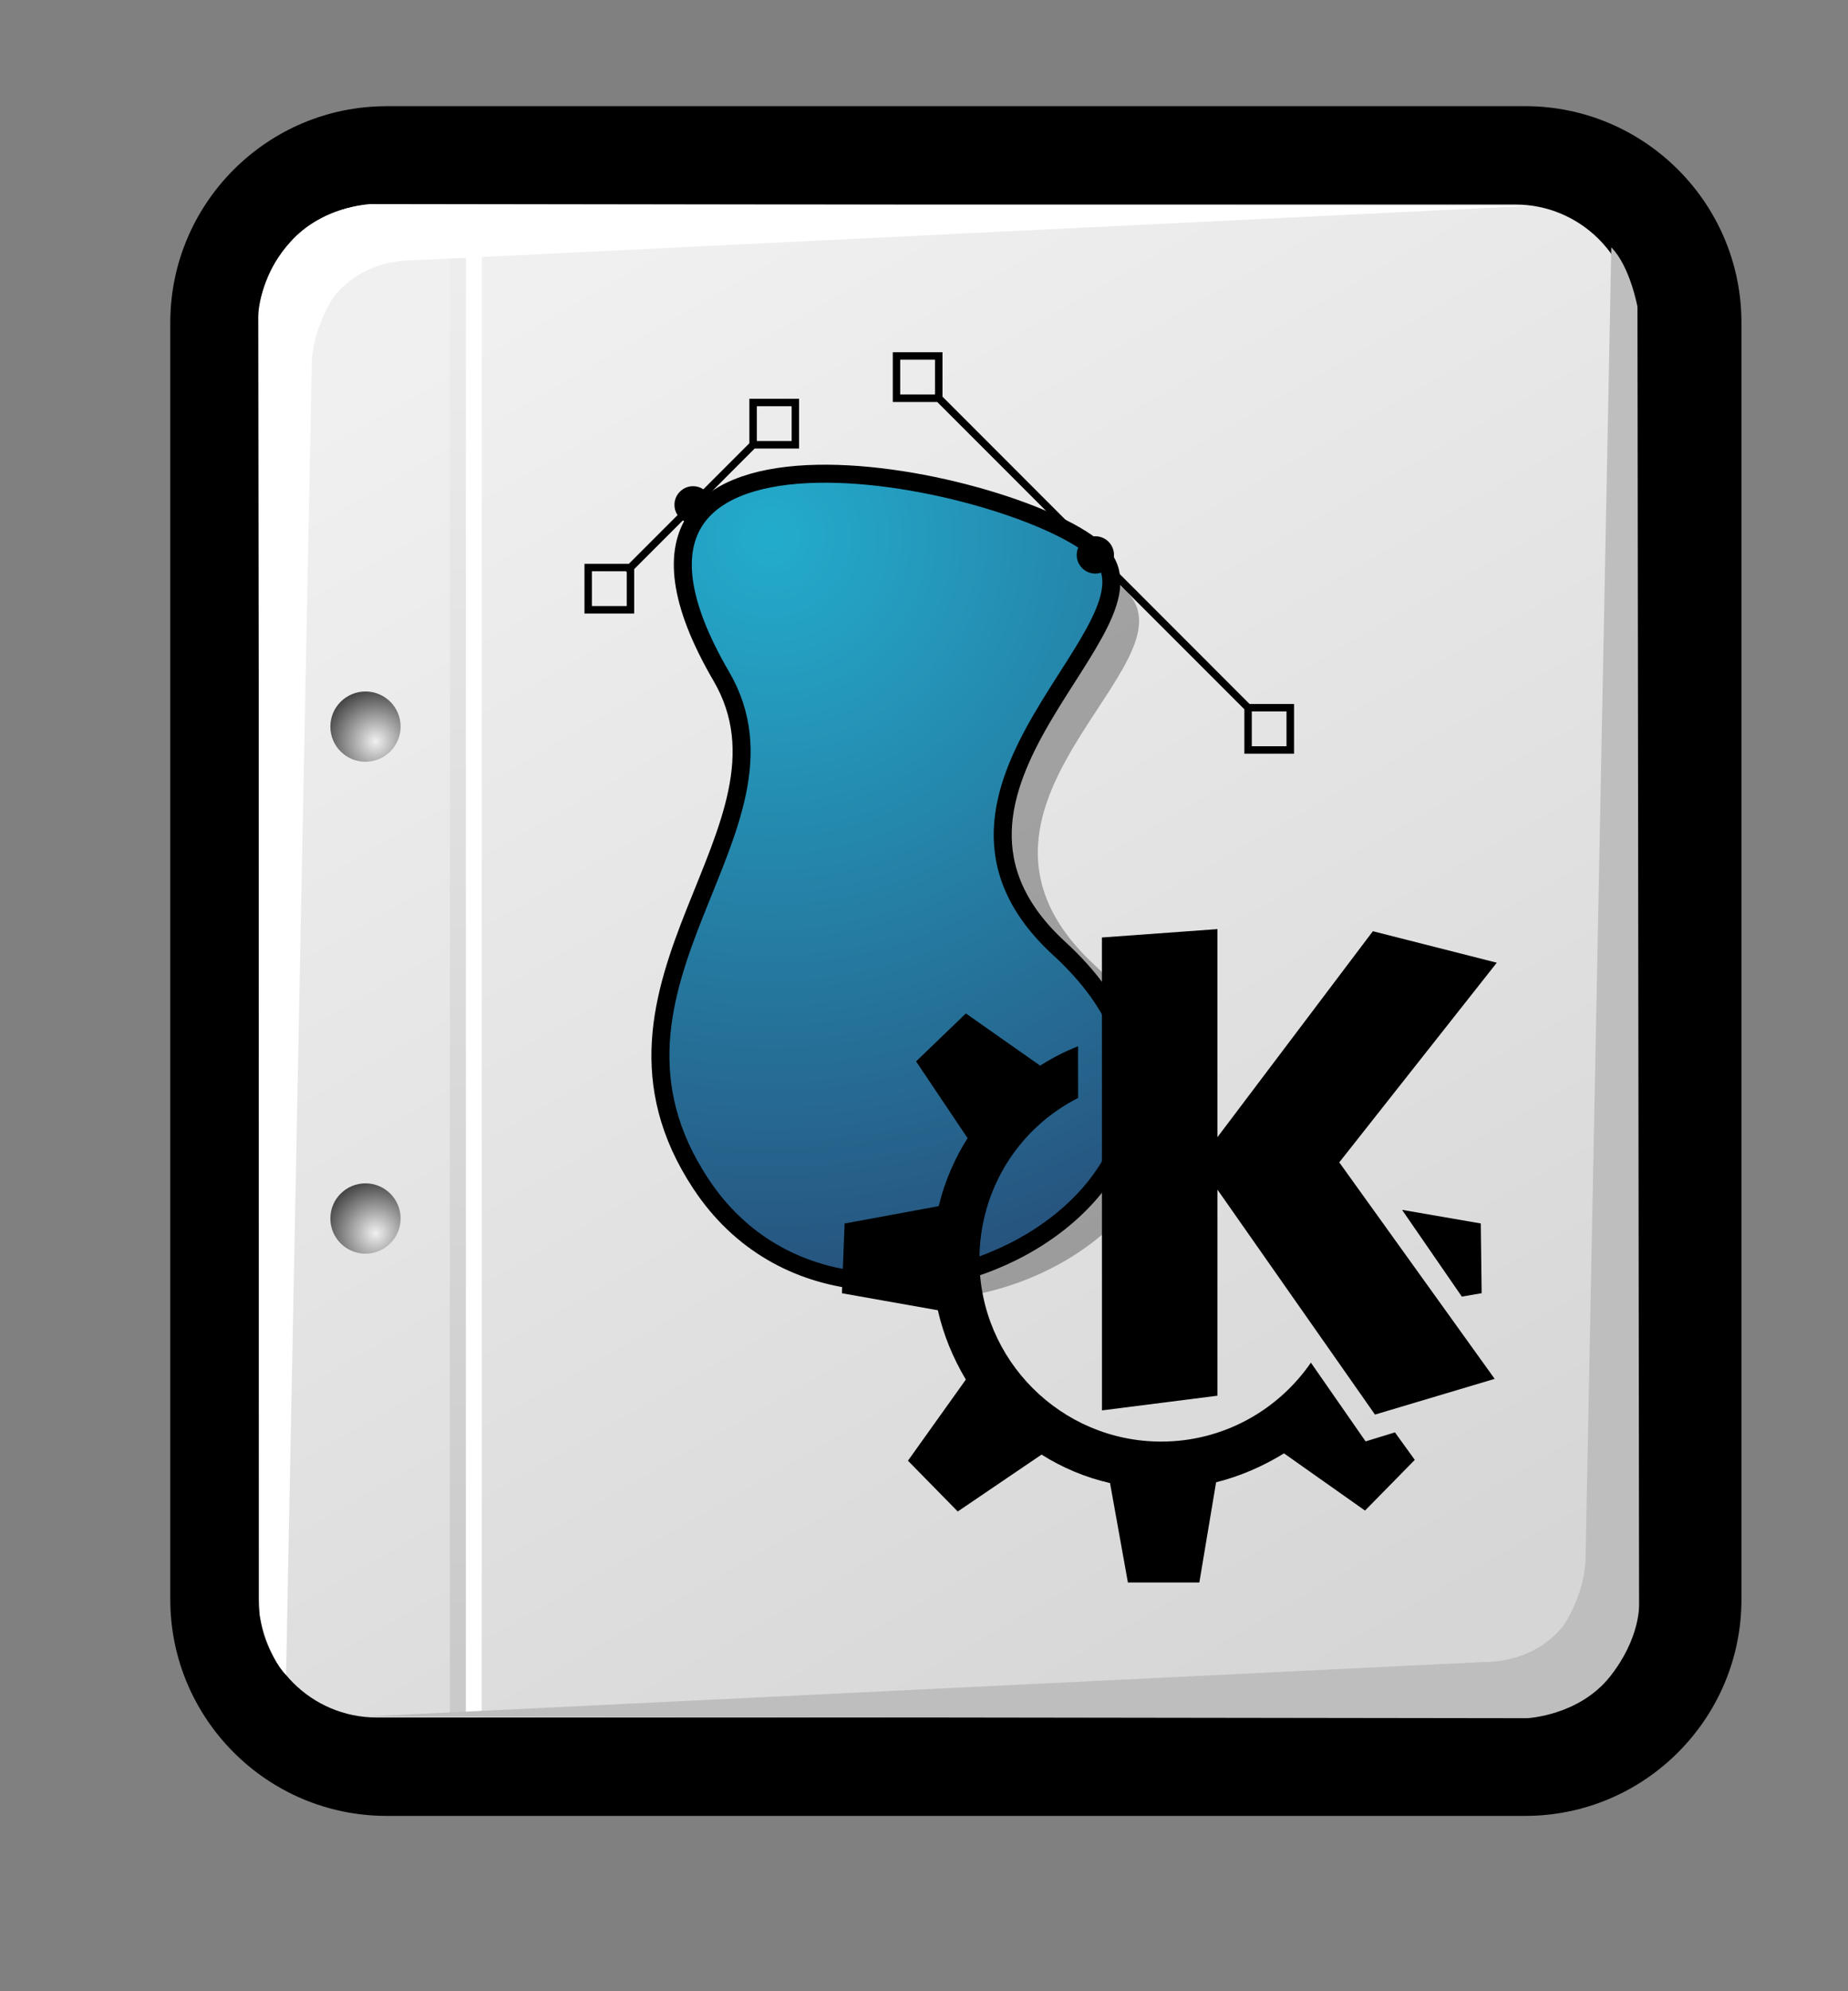 <?xml version="1.0" encoding="iso-8859-1"?>
<!-- Generator: Adobe Illustrator 9.0, SVG Export Plug-In  -->
<!DOCTYPE svg PUBLIC "-//W3C//DTD SVG 20000303 Stylable//EN"   "http://www.w3.org/TR/2000/03/WD-SVG-20000303/DTD/svg-20000303-stylable.dtd">
<svg  width="44.572pt" height="48pt" viewBox="0 0 44.572 48" xml:space="preserve">
	<rect x="0" y="0" width="44.572" height="48" fill="#808080" stroke="none"/>
	<g id="Layer_x0020_1" style="fill-rule:nonzero;clip-rule:nonzero;fill:#FFFFFF;stroke:#000000;stroke-miterlimit:4;">
		<path style="fill:#000000;stroke:none;" d="M9.324,2.56c-2.877,0-5.217,2.34-5.217,5.217v30.779c0,2.877,2.34,5.218,5.217,5.218h27.461c2.877,0,5.217-2.341,5.217-5.218V7.776c0-2.876-2.34-5.217-5.217-5.217H9.324z"/>
		<linearGradient id="aigrd1" gradientUnits="userSpaceOnUse" x1="13.375" y1="6.763" x2="32.69" y2="40.317">
			<stop  offset="0" style="stop-color:#F0F0F0"/>
			<stop  offset="1" style="stop-color:#D6D6D6"/>
		</linearGradient>
		<path style="fill:url(#aigrd1);stroke:none;" d="M39.395,38.556c0,1.572-1.275,2.846-2.846,2.846H9.086c-1.572,0-2.846-1.273-2.846-2.846V7.776c0-1.571,1.274-2.846,2.846-2.846h27.462c1.57,0,2.846,1.274,2.846,2.846v30.779z"/>
		<g>
			<radialGradient id="aigrd2" cx="9.06" cy="29.729" r="1.247" fx="9.06" fy="29.729" gradientUnits="userSpaceOnUse">
				<stop  offset="0" style="stop-color:#F0F0F0"/>
				<stop  offset="1" style="stop-color:#474747"/>
			</radialGradient>
			<path style="fill:url(#aigrd2);stroke:none;" d="M9.662,29.373c0,0.468-0.379,0.848-0.847,0.848s-0.847-0.38-0.847-0.848s0.379-0.847,0.847-0.847s0.847,0.379,0.847,0.847z"/>
			<radialGradient id="aigrd3" cx="9.06" cy="17.871" r="1.247" fx="9.06" fy="17.871" gradientUnits="userSpaceOnUse">
				<stop  offset="0" style="stop-color:#F0F0F0"/>
				<stop  offset="1" style="stop-color:#474747"/>
			</radialGradient>
			<path style="fill:url(#aigrd3);stroke:none;" d="M9.662,17.516c0,0.468-0.379,0.847-0.847,0.847s-0.847-0.379-0.847-0.847c0-0.468,0.379-0.847,0.847-0.847s0.847,0.379,0.847,0.847z"/>
		</g>
		<path style="stroke:none;" d="M11.619,41.383h-0.383V5.557h0.383v35.826z"/>
		<linearGradient id="aigrd4" gradientUnits="userSpaceOnUse" x1="11.256" y1="6.554" x2="10.833" y2="40.083">
			<stop  offset="0" style="stop-color:#EDEDED"/>
			<stop  offset="1" style="stop-color:#CACACA"/>
		</linearGradient>
		<path style="fill:url(#aigrd4);stroke:none;" d="M11.234,41.383h-0.383V5.557h0.383v35.826z"/>
		<path style="stroke:none;" d="M7.52,8.762L6.899,40.375c-0.451-0.451-0.631-1.432-0.631-1.432L6.229,7.66c0,0-0.038-0.807,0.703-1.739C7.681,4.977,8.929,4.92,8.929,4.92l28.022,0.04L10.008,6.273c-1.088,0-1.671,0.539-1.909,0.822C7.907,7.325,7.532,8.069,7.52,8.762z"
			/>
		<path style="fill:#BEBEBE;stroke:none;" d="M38.242,37.577l0.621-31.613c0.451,0.451,0.631,1.431,0.631,1.431l0.039,31.284c0,0,0.037,0.807-0.703,1.739c-0.75,0.944-1.998,1.001-1.998,1.001l-28.021-0.04l26.943-1.313c1.088,0,1.67-0.539,1.908-0.822
			c0.193-0.229,0.568-0.974,0.58-1.666z"/>
	</g>
	<g id="Layer_x0020_4" style="fill-rule:nonzero;clip-rule:nonzero;stroke:#000000;stroke-miterlimit:4;">
		<path style="fill:none;stroke:none;" d="M44.572,48H0V0h44.572v48z"/>
	</g>
	<g id="Layer_x0020_6" style="fill-rule:nonzero;clip-rule:nonzero;stroke:#000000;stroke-miterlimit:4;">
		<path style="opacity:0.3;stroke:none;" d="M27.171,14.256c-1.765-1.765-13.144-4.809-8.894,2.473c2.151,3.687-3.678,7.406-0.497,12.228c3.835,5.812,14.588-0.223,8.648-5.667c-4.175-3.828,2.507-7.27,0.742-9.034z"/>
		<radialGradient id="aigrd5" cx="18.586" cy="12.938" r="20.591" fx="18.586" fy="12.938" gradientUnits="userSpaceOnUse">
			<stop  offset="0" style="stop-color:#23ACCD"/>
			<stop  offset="1" style="stop-color:#274773"/>
		</radialGradient>
		<path style="fill:url(#aigrd5);stroke-width:0.434;" d="M26.511,13.322c-1.764-1.764-13.362-4.299-9.113,2.983c2.151,3.687-3.678,7.406-0.497,12.227c3.835,5.813,14.588-0.22,8.649-5.665c-4.176-3.828,2.725-7.78,0.96-9.544z"/>
		<path style="stroke:none;" d="M31.121,16.971h-0.982l-3.346-3.347c0.047-0.071,0.075-0.156,0.075-0.248c0-0.248-0.201-0.449-0.45-0.449c-0.092,0-0.177,0.028-0.247,0.075l-3.439-3.44V8.491h-0.09h-1.109v1.199h1.072l3.439,3.44c-0.047,0.071-0.075,0.155-0.075,0.247
			c0,0.249,0.202,0.45,0.449,0.45c0.092,0,0.177-0.028,0.248-0.075l3.347,3.346v1.072h1.198v-1.199h-0.09z M22.551,9.51c-0.134,0-0.704,0-0.839,0c0-0.135,0-0.704,0-0.839c0.135,0,0.705,0,0.839,0c0,0.135,0,0.705,0,0.839z M31.029,17.989c-0.134,0-0.702,0-0.837,0
			c0-0.134,0-0.704,0-0.839c0.135,0,0.703,0,0.837,0c0,0.135,0,0.705,0,0.839z"/>
		<path style="stroke:none;" d="M19.273,10.812V9.613h-0.09h-1.109v1.072l-1.11,1.11c-0.071-0.047-0.156-0.075-0.247-0.075c-0.248,0-0.45,0.202-0.45,0.45c0,0.091,0.027,0.176,0.075,0.247l-1.174,1.174h-1.071v1.199h1.199v-1.071l1.174-1.174
			c0.07,0.047,0.155,0.075,0.247,0.075c0.248,0,0.45-0.202,0.45-0.449c0-0.092-0.028-0.176-0.075-0.248l1.11-1.111h1.072z M18.254,9.793c0.135,0,0.704,0,0.839,0c0,0.134,0,0.704,0,0.839c-0.135,0-0.704,0-0.839,0c0-0.135,0-0.705,0-0.839z M14.276,14.61
			c0-0.136,0-0.704,0-0.839c0.13,0,0.663,0,0.82,0l0.02,0.019c0,0.158,0,0.69,0,0.82c-0.135,0-0.704,0-0.839,0z"/>
		<g style="fill-rule:evenodd;clip-rule:evenodd;stroke:none;">
			<path d="M26.577,22.599l2.787-0.202v5.015l3.748-4.964l2.989,0.759l-3.799,4.813l3.748,5.219L33.163,34.1l-3.799-5.422v4.967l-2.786,0.354l-0.001-11.399z"/>
			<path d="M31.618,32.847c-0.792,1.15-2.117,1.904-3.611,1.904c-2.415,0-4.384-1.969-4.384-4.383c0-1.706,0.956-3.179,2.38-3.901l-0.001-1.246c-0.071,0.029-0.142,0.057-0.21,0.088c-0.245,0.108-0.48,0.236-0.705,0.379l-1.791-1.258l-1.201,1.156l1.242,1.85
				c-0.315,0.496-0.553,1.048-0.696,1.639l-2.27,0.419l-0.065,1.681l2.314,0.41c0.134,0.593,0.365,1.15,0.675,1.671l-1.396,1.956l1.201,1.224l2.022-1.372c0.501,0.318,1.062,0.553,1.651,0.687l0.431,2.397h1.723l0.404-2.416c0.585-0.146,1.133-0.387,1.638-0.697
				l1.954,1.379l1.2-1.222l-0.478-0.663l-0.708,0.217l-1.319-1.897z"/>
			<path d="M33.817,29.165l1.898,0.328l0.021,1.681l-0.478,0.082l-1.442-2.091z"/>
		</g>
	</g>
</svg>
